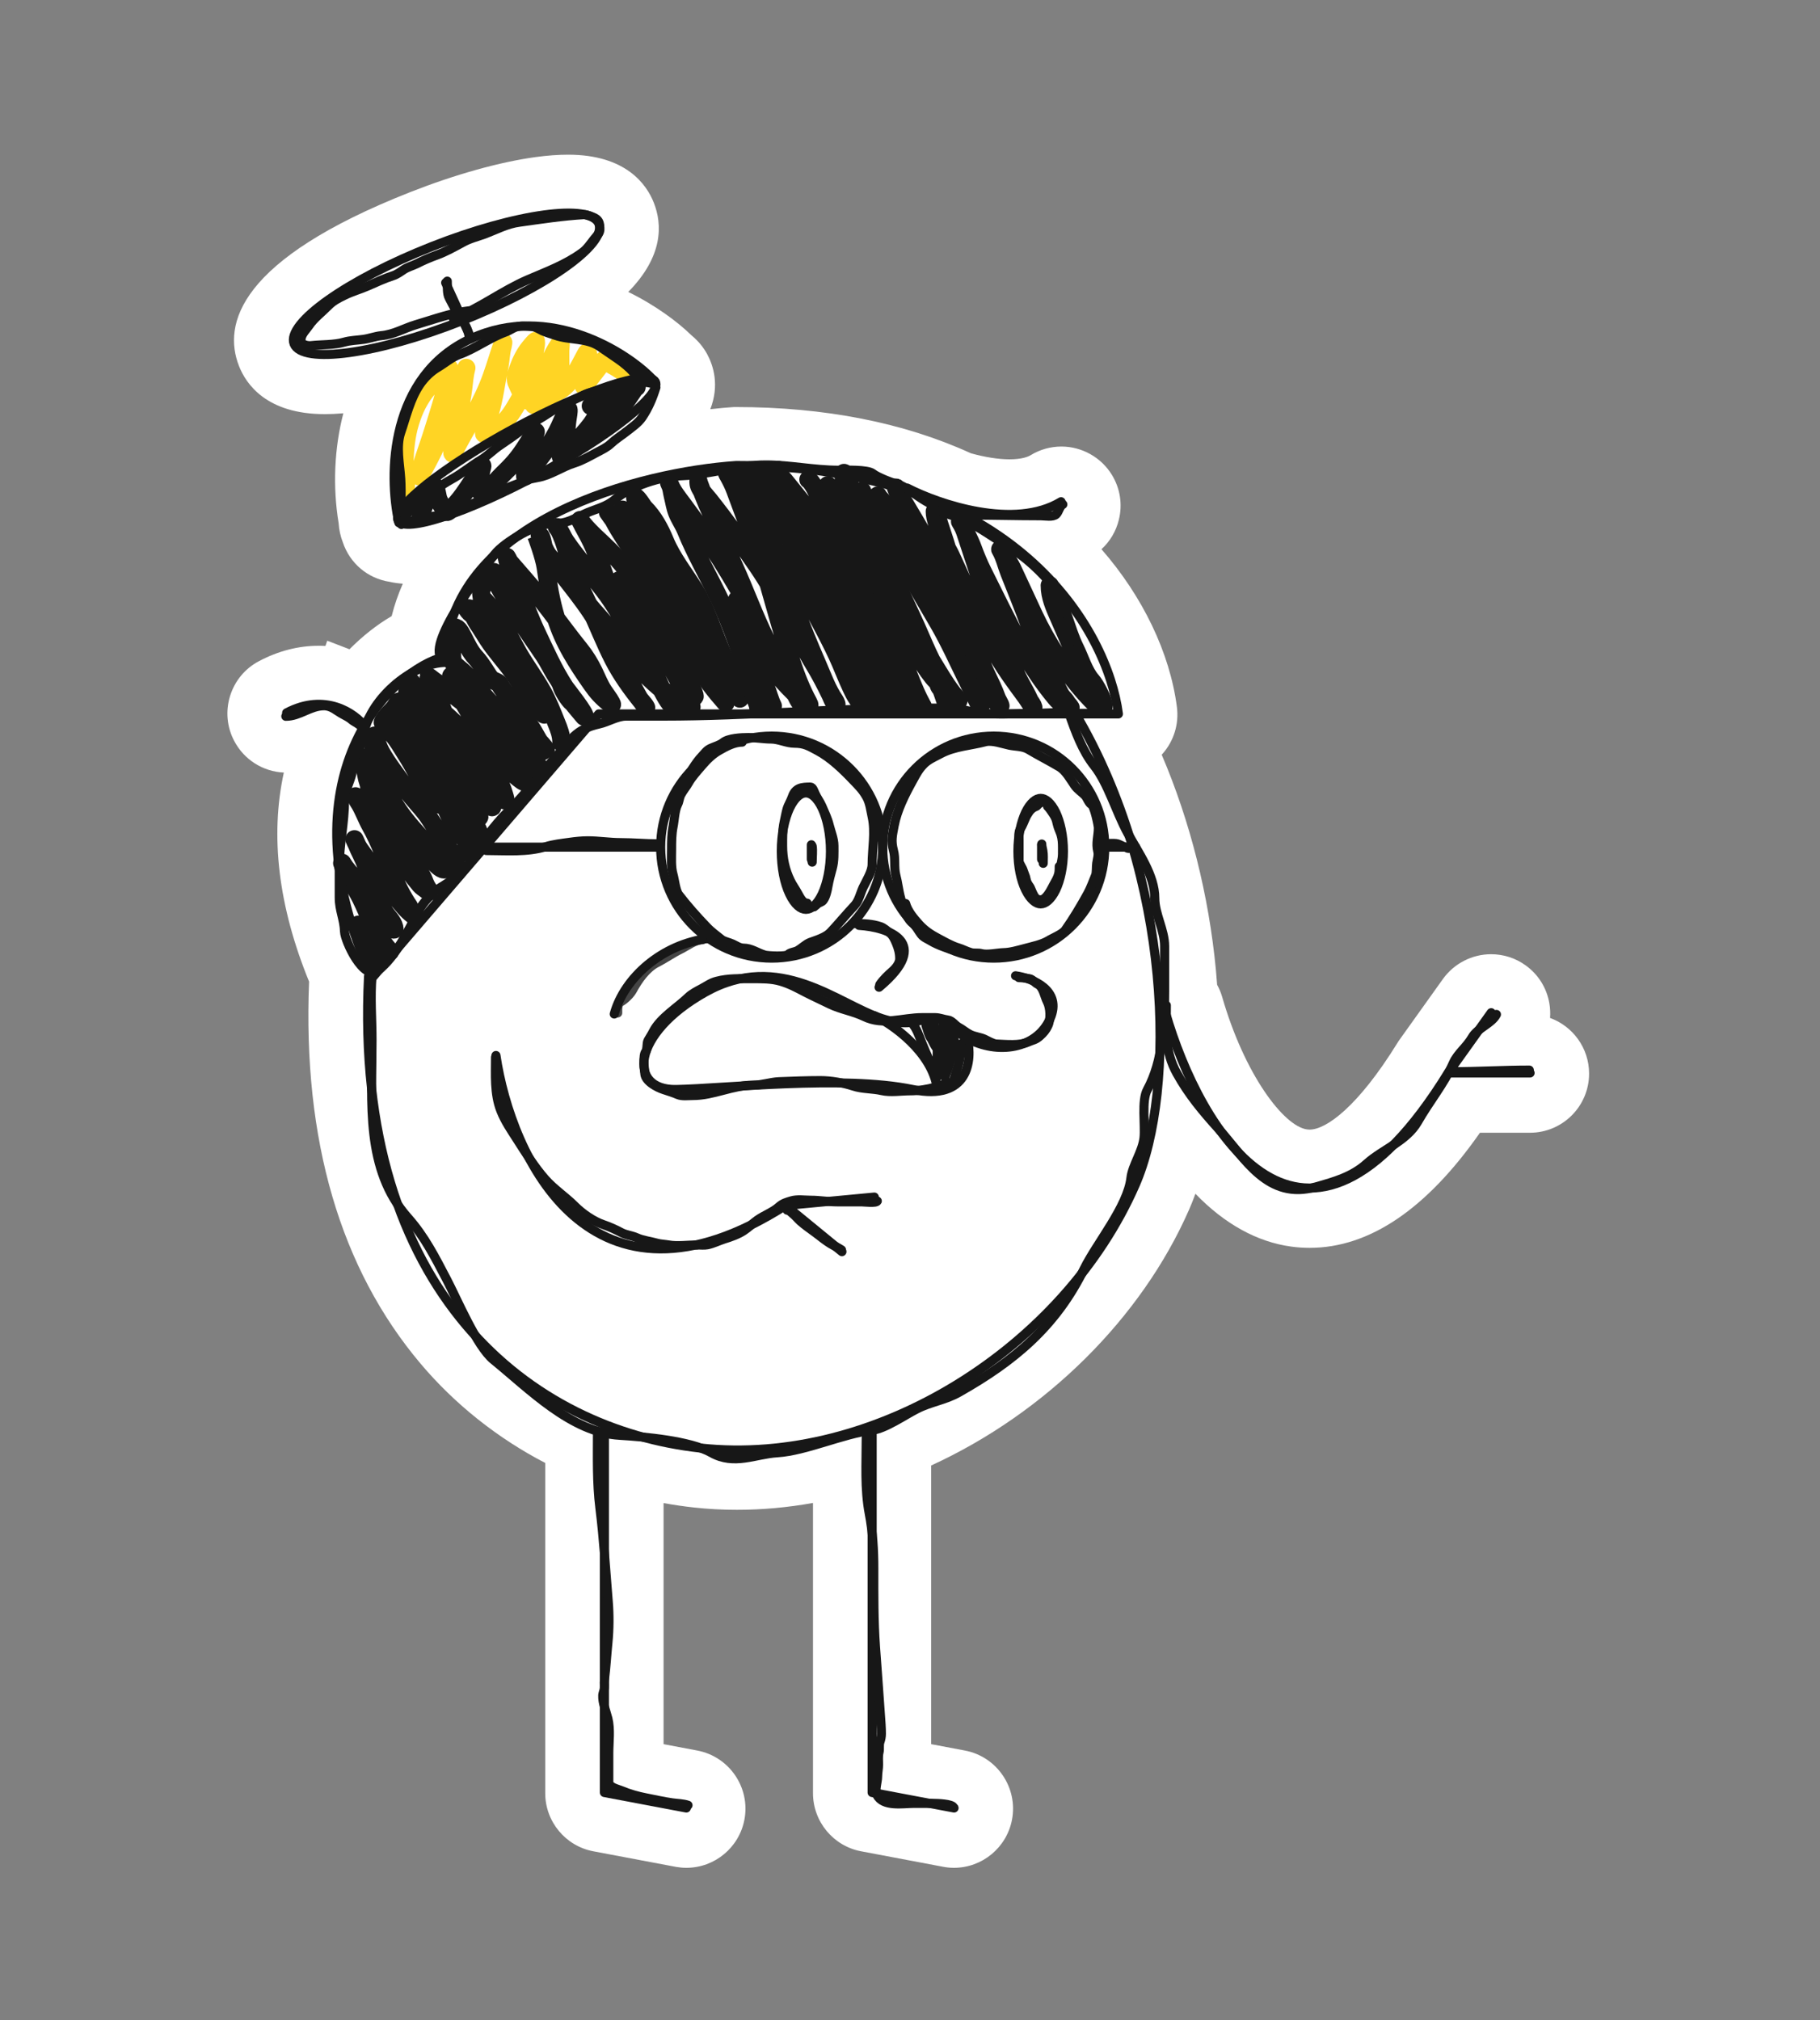 <svg width="400" height="444" viewBox="0 0 400 444" fill="none" xmlns="http://www.w3.org/2000/svg">
<rect x="0" y="0" width="400" height="444" fill="#808080" stroke="none"/>
<path d="M209.69 410.55C208.9 410.55 208.1 410.48 207.32 410.33L189.27 406.92C183.15 405.78 178.68 400.4 178.68 394.15V330.35C173.07 331.36 167.46 331.86 161.96 331.86C158.79 331.86 155.61 331.69 152.51 331.35C150.29 331.11 148.06 330.78 145.84 330.38V383.37L153.25 384.77C160.3 386.11 164.94 392.92 163.61 399.96C162.45 406.09 157.08 410.55 150.84 410.55C150.09 410.55 149.34 410.48 148.59 410.35L130.42 406.92C124.3 405.78 119.83 400.4 119.83 394.15V321.56C109.39 316.15 99.97 308.66 92.48 299.79C74.78 278.85 66.52 250.58 67.93 215.76C61.18 199.23 59.33 183.81 62.38 169.81C57.78 169.6 53.64 166.98 51.48 162.87C49.87 159.83 49.54 156.31 50.56 152.99C51.6 149.65 53.85 146.94 56.92 145.32C61.16 143.08 65.58 141.94 70.04 141.94C70.53 141.94 71.03 141.95 71.52 141.98L71.92 140.83L76.79 142.7H76.82C79.7 139.79 82.85 137.31 86.08 135.42C86.69 132.98 87.51 130.6 88.53 128.3C87.51 128.23 86.53 128.09 85.61 127.88C80.82 127.14 76.9 123.83 75.35 119.21C74.83 117.89 74.52 116.48 74.43 115.02C73.09 106.96 73.48 98.46 75.46 90.84C74.02 90.97 72.66 91.03 71.39 91.03C58.6 91.03 54.09 84.43 52.54 80.49C48.89 71.23 52.46 57.08 90.13 42.24C100.01 38.35 109.83 35.6 117.76 34.52C120.33 34.17 122.71 34 124.85 34C137.64 34 142.15 40.62 143.7 44.57C145.57 49.32 145.82 56.29 138.08 64.17C144.11 67.12 149.02 70.81 152.02 73.75C153.41 74.89 154.57 76.28 155.43 77.86C156.79 80.39 158.15 84.67 156.11 89.94C158.16 89.71 159.79 89.57 160.9 89.5L161.31 89.47H161.72C181.27 89.47 198.65 92.89 213.38 99.63C216.45 100.49 219.45 100.96 221.85 100.96C224.61 100.96 225.96 100.39 226.52 100.05C228.54 98.81 230.88 98.15 233.28 98.15C237.78 98.15 242.04 100.54 244.38 104.39C246.19 107.35 246.74 110.86 245.9 114.25C245.29 116.76 243.96 119 242.08 120.72C251.15 131.1 257.12 143.51 258.66 155.4C259.14 159.13 257.99 162.88 255.5 165.69C255.44 165.76 255.38 165.83 255.32 165.89C261.58 180.54 265.68 196.83 267.23 213.19C267.33 214.26 267.42 215.35 267.5 216.46C267.97 217.31 268.34 218.2 268.61 219.13C273.54 236.22 282.14 247.55 287.27 248.25C287.45 248.27 287.63 248.29 287.82 248.29C291.46 248.29 298.45 243.28 307.13 229.23L307.24 229.05L307.6 228.52L317.13 215.18C319.58 211.77 323.53 209.74 327.71 209.74C330.45 209.74 333.07 210.58 335.29 212.18C338.08 214.17 339.95 217.16 340.53 220.59C340.7 221.65 340.75 222.71 340.67 223.75C345.67 225.56 349.25 230.36 349.25 235.98C349.25 243.15 343.42 248.98 336.25 248.98H325.26C313.53 265.77 300.94 274.28 287.83 274.28C286.48 274.28 285.11 274.19 283.76 274C276.27 272.98 269.1 269 262.73 262.39C262.29 263.59 261.83 264.75 261.35 265.85C250.89 289.72 229.81 310.59 204.65 322.12V383.37L212.06 384.77C219.11 386.1 223.75 392.92 222.42 399.96C221.26 406.09 215.89 410.55 209.65 410.55H209.69Z" fill="white"/>
<path d="M236.36 156.84C257.56 192.72 258.68 239.56 249.48 260.48C233.84 296.16 192.48 322.48 153.92 318.28C117.24 314.28 77.56 284.76 81 214.6" stroke="#171717" stroke-width="2" stroke-linecap="round"/>
<path d="M188.8 203.4C195.2 203.8 205.04 207.08 193.2 217" stroke="#171717" stroke-width="2" stroke-linecap="round" stroke-linejoin="round"/>
<path d="M234.88 156.6C236.36 160.84 237.88 165.04 240.48 168.32C243.52 172.16 245.32 178.52 247.8 183.04C250.16 187.4 253.8 192.36 253.8 197.44C253.8 200.92 255.96 204.44 255.96 207.96C255.96 211.28 255.96 214.6 255.96 217.92C255.96 225.04 255.6 233.2 252.16 239.52C250.84 241.92 251.72 247.28 251.44 250.04C251.12 253.12 248.88 256.12 248.56 258.92C247.84 265.2 241.08 273.2 238.28 278.88C232 291.64 222.84 299.2 210.76 306.04C207.64 307.8 204.56 308.12 201.52 309.68C198.76 311.08 194.52 314.04 191.72 314.36C185.32 315.12 177.12 318.92 170.84 319.32C166 319.6 161.36 322.16 156.36 319.32C151.6 316.64 141.48 315.8 136.2 315.48C125.56 314.88 116.28 305.24 108.44 298.88C104.8 295.92 100.52 285.72 98.2 281.28C95.6 276.32 93.36 271.84 89.64 267.64C80.24 257.04 81.76 242.52 81.76 228.56C81.76 224 81.36 219.2 81.76 214.6" stroke="#171717" stroke-width="2" stroke-linecap="round"/>
<path d="M188 203C189.862 203 191.729 203.074 193.514 203.68C194.272 203.938 194.888 204.536 195.508 205.018C196.234 205.583 196.634 206.477 196.983 207.308C197.467 208.463 197.74 209.469 197.74 210.737C197.74 211.761 196.849 212.837 196.11 213.488C195.129 214.351 194.081 215.349 193.355 216.438" stroke="#171717" stroke-width="2" stroke-linecap="round"/>
<path d="M82.572 211.556C81.848 209.926 81.246 208.208 80.505 206.564C80.017 205.478 77.984 202.594 78.874 203.385C80.37 204.715 81.703 206.202 83.334 207.41C83.691 207.674 86.712 210.193 85.388 208.703C82.482 205.433 81.232 201.26 79.309 197.414C78.103 195.002 76.524 192.975 75.501 190.476C74.851 188.887 75.308 189.911 75.876 190.67C77.808 193.246 80.333 195.335 82.089 198.067C83.332 200.001 84.582 202.563 86.271 204.158C86.642 204.509 86.76 204.252 86.658 203.844C86.296 202.396 85.211 201.558 84.446 200.339C82.619 197.43 81.47 193.754 80.517 190.464C80.008 188.704 79 187.204 78.39 185.496C78.267 185.15 77.762 184.167 77.907 184.505C78.266 185.343 78.594 186.038 79.14 186.802C82.194 191.077 85.425 195.41 88.882 199.36C89.385 199.935 90.075 200.601 90.671 201.064C90.898 201.241 90.021 199.421 89.921 199.275C88.419 197.084 87.324 194.833 86.271 192.398C84.696 188.756 83.44 185.057 81.484 181.58C80.527 179.878 79.907 178.001 78.874 176.359C78.704 176.089 77.724 174.203 78.354 175.464C80.214 179.184 84.182 181.613 86.887 184.674C88.437 186.428 89.706 188.368 91.106 190.234C91.857 191.237 92.746 192.361 93.184 193.546C93.442 194.242 93.766 194.976 94.224 195.565C95.186 196.801 92.691 194.934 92.363 194.537C90.639 192.451 88.853 190.233 87.588 187.829C85.888 184.599 85.21 180.732 84.434 177.205C84.132 175.832 83.635 174.527 83.334 173.156C83.052 171.873 82.817 170.559 82.186 169.397C81.815 168.714 81.741 167.584 81.219 167.003C79.765 165.388 79.827 168.066 80.179 169.034C80.444 169.764 80.524 170.567 80.723 171.318C81.117 172.809 81.781 174.208 82.137 175.706C82.341 176.565 82.551 177.279 82.959 178.051C83.019 178.165 82.292 176.936 82.137 176.637C80.488 173.457 80.968 168.541 81.968 165.166C82.283 164.103 82.355 163.171 82.355 162.072C82.355 161.716 82.299 161.436 82.463 161.963C82.829 163.132 83.105 164.165 83.708 165.263C85.296 168.15 87.404 170.634 89.208 173.373C90.797 175.786 93.02 177.684 94.538 180.13C95.696 181.995 97.057 183.732 98.189 185.617C98.8 186.636 99.135 187.893 99.856 188.82C100.248 189.323 100.115 190.109 100.364 190.67C100.447 190.856 100.493 191.454 100.388 191.636C99.916 192.463 97.379 189.64 97.149 189.364C92.885 184.236 87.695 179.841 85.074 173.591C84.699 172.696 84.35 171.799 83.999 170.895C83.673 170.058 84.152 171.943 84.264 172.177C85.972 175.718 87.792 179.26 89.921 182.571C91.492 185.015 93.434 187.011 95.191 189.255C95.597 189.774 96.797 191.105 97.584 191.105C98.265 191.105 99.87 188.771 100.412 188.288C101.158 187.625 102.258 186.912 103.132 186.427C103.534 186.204 103.693 186.368 103.325 185.859C102.353 184.513 101.036 183.434 100.195 181.991C97.027 176.554 95.492 170.403 93.281 164.562C92.458 162.387 91.419 160.258 90.405 158.156C89.853 157.014 89.321 155.881 88.543 154.88C88.122 154.339 87.623 153.851 87.31 154.554C86.872 155.54 86.257 156.091 85.509 156.838C85.325 157.023 83.94 158.63 84.144 158.857C84.271 158.998 84.633 159.047 84.796 159.123C85.755 159.57 86.36 160.555 86.972 161.371C89.345 164.535 91.697 167.665 93.837 170.992C94.808 172.501 95.934 173.962 96.666 175.609C96.809 175.931 97.632 177.1 96.907 176.939C95.469 176.619 94.365 174.55 93.668 173.434C92.134 170.975 90.881 168.336 89.317 165.904C88.352 164.403 87.418 162.675 86.222 161.347C86.037 161.141 85.982 160.841 86.065 160.549C86.202 160.071 87.492 161.006 87.625 161.081C88.185 161.397 92.145 163.583 92.145 162.906C92.145 161.938 91.49 161.234 91.057 160.416C90.429 159.229 90.021 157.935 89.8 156.609C89.559 155.159 89.534 150.74 89.534 152.209C89.534 153.818 89.805 155.184 89.486 156.778C89.229 158.063 89.589 161.986 89.305 160.706C88.869 158.745 87.893 156.932 87.407 154.989C87.148 153.955 88.252 154.203 88.882 153.853C89.742 153.375 89.847 151.904 90.078 151.073C90.254 150.439 90.174 149.127 90.671 150.469C90.94 151.196 91.488 151.878 92.073 152.378C93.671 153.749 95.437 154.946 97.052 156.307C100.573 159.272 103.873 162.818 106.492 166.617C108.243 169.155 109.987 171.684 110.807 174.691C110.985 175.344 111.477 176.548 110.275 175.513C108.101 173.638 106.316 171.379 104.546 169.131C102.508 166.543 100.148 164.242 98.14 161.637C96.723 159.798 95.513 157.922 93.886 156.294C93.39 155.799 91.986 153.838 92.822 155.569C94.525 159.097 95.772 162.814 97.536 166.302C99.124 169.445 101.144 172.171 102.927 175.174C103.674 176.433 104.18 177.875 105.078 179.03C105.334 179.358 105.588 179.912 104.933 179.525C103.626 178.753 102.683 177.573 101.5 176.649C100.41 175.797 97.556 172.821 98.334 173.965C99.507 175.692 100.996 177.301 102.322 178.921C103.252 180.058 104.326 181.741 104.764 183.164C104.807 183.303 105.392 184.283 105.392 183.877C105.392 182.509 104.273 181.122 103.628 180.009C101.806 176.866 100.994 173.292 99.24 170.134C98.579 168.943 101.385 171.813 102.479 172.624C103.964 173.724 105.414 174.785 106.722 176.093C106.91 176.281 108.434 177.889 108.148 177.301C107.133 175.215 105.688 173.247 104.498 171.258C102.483 167.89 100.689 164.502 99.131 160.9C97.953 158.176 97.174 155.322 95.952 152.608C95.522 151.652 95.082 150.694 94.707 149.719C94.613 149.472 94.165 149.007 94.2 148.728C94.205 148.687 95.268 149.525 95.336 149.574C100.896 153.577 106.371 157.508 110.203 163.256C111.897 165.798 113.264 168.548 114.989 171.04C115.983 172.475 114.882 171.794 113.986 171.065C111.495 169.035 108.669 166.44 106.951 163.692C105.407 161.22 104.247 158.551 102.806 156.029C102.012 154.639 100.953 153.091 100.412 151.605C100.12 150.799 99.683 150.059 99.373 149.284C98.767 147.768 99.575 148.846 100.509 149.55C104.713 152.717 109.3 155.419 113.66 158.361C115.573 159.653 116.931 161.477 118.579 163.039C118.897 163.34 120.75 165.607 119.558 164.344C118.248 162.957 117.586 161.08 116.464 159.558C114.896 157.43 113.463 155.029 111.726 153.043C111.052 152.273 110.293 151.322 109.816 150.42C109.544 149.907 108.377 149.682 107.918 149.224C107.19 148.496 106.027 146.126 104.5 144.5C102.153 142 101.249 137.296 99.663 138C99.268 138.176 99.072 144.983 99.663 145.743C100.319 146.586 101.395 147.258 102.153 148.027C103.629 149.523 104.856 151.251 106.263 152.813C109.694 156.626 112.645 160.821 114.663 165.529C115.422 167.299 116.035 169.02 118.035 169.131C118.482 169.156 118.616 169.275 118.374 168.599C117.908 167.299 116.788 165.993 115.968 164.888C115.228 163.89 114.744 162.732 114.216 161.613C113.816 160.767 114.672 161.611 114.868 161.842C115.705 162.831 116.435 163.51 117.6 164.127C118.126 164.405 119.833 165.982 119.123 164.562" stroke="#171717" stroke-width="4" stroke-linecap="round"/>
<path d="M123.384 163.201C123.384 161.592 122.857 160.292 122.259 158.809C121.331 156.51 120.451 154.242 119.242 152.068C117.394 148.741 114.995 145.677 113.252 142.324C111.538 139.028 109.603 135.696 107.248 132.817C102.857 127.451 113.409 145.245 116.755 151.317C117.672 152.982 118.698 154.67 119.479 156.404C120.027 157.623 119.32 156.915 118.728 156.279C116.41 153.789 114.806 150.719 112.863 147.953C111.085 145.424 108.941 143.131 107.248 140.559C106.459 139.362 105.747 138.099 104.926 136.931C104.526 136.362 104.224 135.377 103.62 134.986C103.34 134.805 102.352 133.679 102.619 133.679C103.759 133.679 104.629 134.503 105.872 134.43C106.453 134.395 105.872 131.918 105.872 131.427C105.872 130.992 105.463 128.977 105.872 128.925C106.422 128.857 107.422 127.159 107.678 126.674C108.903 124.361 108.671 126.793 109.18 127.98C110.385 130.793 112.557 133.257 114.128 135.875C115.834 138.718 117.803 141.372 119.632 144.131C120.55 145.517 121.241 147.038 122.133 148.44C122.553 149.099 123.168 149.935 123.384 150.691C123.673 151.7 124.94 153.787 125.761 154.444C125.991 154.628 128.454 157.701 128.499 157.641C128.939 157.055 124.522 151.62 124.135 151.025C121.68 147.252 119.814 143.026 117.894 138.961C116.208 135.39 114.938 131.542 113.127 128.05C112.269 126.396 111.79 124.348 111.389 122.546C111.264 121.981 111.813 123.32 112.029 123.574C114.274 126.21 116.633 128.788 118.784 131.497C121.709 135.18 124.43 139.031 127.387 142.686C128.65 144.246 129.654 145.892 130.529 147.689C131.225 149.121 131.754 150.53 132.641 151.887C133.209 152.756 133.861 153.546 134.337 154.444C134.611 154.962 134.581 155.051 133.976 154.583C132.345 153.323 131.272 152.138 130.084 150.441C126.815 145.772 123.794 141.128 122.133 135.625C121.077 132.123 120.454 128.347 119.937 124.728C119.596 122.336 117.88 117.778 117.88 117.778C117.88 117.778 118.314 119.012 118.645 119.571C120.036 121.918 121.866 123.927 123.537 126.076C125.714 128.875 127.904 131.585 129.875 134.541C131.204 136.533 132.231 138.671 133.517 140.684C136.08 144.695 138.047 149.219 140.397 153.332C140.812 154.058 141.508 154.624 141.898 155.306C142.4 156.184 141.154 154.347 141.008 154.166C138.726 151.333 136.45 148.159 134.796 144.923C132.945 141.304 131.449 137.495 129.75 133.804C128.558 131.215 127.229 128.691 126.15 126.048C124.876 122.927 124.396 119.238 122.759 116.291C122.523 115.866 122.199 115.677 122.634 116.166C123.302 116.918 123.681 118.054 124.246 118.89C126.841 122.73 130.035 126.177 132.836 129.871C134.924 132.625 136.625 135.61 138.395 138.571C140.543 142.164 142.87 145.817 144.594 149.635C145.225 151.032 146.173 153.24 147.207 154.389C147.391 154.593 147.847 155.278 147.652 155.084C146.547 153.978 145.658 151.852 144.789 150.525C140.707 144.287 137.336 137.544 134.448 130.677C132.835 126.842 131.749 122.777 129.945 119.029C129.203 117.488 128.338 116.038 127.582 114.526C127.235 113.831 128.041 115.041 128.166 115.193C129.862 117.266 131.999 119.026 133.892 120.92C138.907 125.934 142.533 131.7 145.776 137.946C147.582 141.424 148.926 145.113 150.529 148.676C151.116 149.981 152.334 151.433 152.642 152.818C152.821 153.624 152.263 152.826 151.905 152.429C150.262 150.603 148.896 148.292 147.402 146.327C144.081 141.96 141.063 137.499 138.646 132.553C137.976 131.183 137.267 129.768 136.519 128.439C136.24 127.942 135.685 126.962 136.408 128.092C140.102 133.864 143.765 139.641 147.013 145.688C148.394 148.26 149.881 150.82 151.155 153.444C151.54 154.237 152.815 156.517 151.155 154.945C149.488 153.365 146.973 152.822 145.206 151.331C141.138 147.899 137.799 144.104 134.893 139.683C133.137 137.013 130.884 134.936 128.944 132.428C127.527 130.597 126.14 128.74 124.635 126.98C123.352 125.478 122.134 123.929 120.827 122.476C120.239 121.823 119.97 121.25 119.576 120.419C119.278 119.789 119.154 117.929 118.631 117.667" stroke="#171717" stroke-width="4" stroke-linecap="round"/>
<path d="M162.608 153.555C161.239 149.876 159.803 146.228 158.299 142.603C156.552 138.393 155.073 133.57 152.656 129.676C150.481 126.172 147.732 122.738 146.151 118.918C145.066 116.296 143.671 113.687 141.648 111.663C141.34 111.356 140.103 109.272 139.702 109.272C139.156 109.272 140.996 112.852 141.05 112.956C143.422 117.524 145.253 122.361 147.207 127.119C150.264 134.56 153.891 141.693 157.354 148.941C158.014 150.322 158.787 151.937 159.161 153.43C159.464 154.645 159.913 154.962 158.605 153.472C150.436 144.166 146.444 132.172 139.646 121.976C137.97 119.462 136.314 117.108 134.893 114.415C134.488 113.647 132.726 111.397 134.198 113.414C136.493 116.56 138.787 119.729 141.022 122.921C143.121 125.92 144.877 129.16 147.096 132.067C148.202 133.516 145.949 130.313 145.762 130.01C144.245 127.552 142.883 125.003 141.592 122.421C140.421 120.079 139.325 117.589 138.59 115.11C138.452 114.645 137.322 111.869 136.7 112.024C136.455 112.086 139.683 117.04 139.813 117.209C142.841 121.14 145.838 125.078 148.903 128.981C150.754 131.339 152.343 133.901 154.157 136.292C155.104 137.541 155.956 138.779 156.659 140.184" stroke="#171717" stroke-width="4" stroke-linecap="round"/>
<path d="M230.713 128.675C230.713 131.2 231.722 133.396 232.715 135.68C234.017 138.676 235.321 141.652 236.662 144.631C238.083 147.789 239.391 150.899 241.096 153.93C241.399 154.469 241.665 155.02 241.972 155.556C242.694 156.821 239.693 153.72 238.719 152.637C234.176 147.583 230.119 141.345 227.225 135.194C225.617 131.778 224.073 128.347 222.457 124.936C221.789 123.525 219.175 119.622 219.955 120.975C220.782 122.409 221.208 124.298 221.818 125.84C223.344 129.699 224.912 133.546 226.335 137.445C228.194 142.54 230.448 147.496 232.909 152.331C233.503 153.498 233.828 153.389 234.5 154.5C234.718 154.861 235.595 155.69 235.195 155.556C233.681 155.052 232.926 154.488 231.964 153.332C229 149.768 226.447 145.874 224.222 141.81C221.332 136.528 218.701 131.059 216.008 125.673C215.123 123.903 214.382 122.08 213.701 120.224C213.126 118.661 212.177 117.094 211.699 115.54C211.594 115.197 210.728 114.239 211.088 114.804C211.577 115.573 211.913 116.291 212.2 117.167C213.934 122.465 215.676 127.767 217.467 133.053C219.083 137.82 221.224 142.399 222.902 147.133C223.744 149.509 225.197 151.54 226.21 153.819C226.405 154.258 226.759 154.615 226.961 155.069C227.652 156.625 225.816 153.627 225.557 153.276C222.924 149.708 220.333 146.185 218.204 142.282C215.726 137.738 213.87 132.821 211.699 128.119C210.795 126.159 209.891 124.193 209.003 122.226C208.325 120.726 207.345 119.406 206.849 117.806C206.381 116.3 205.445 114.002 205.445 112.413C205.445 112.224 205.818 113.158 205.889 113.414C206.222 114.611 206.607 115.788 207.001 116.972C208.916 122.716 210.382 128.563 212.214 134.332C213.649 138.855 214.725 143.887 216.759 148.189C217.569 149.904 218.442 151.657 219.08 153.443C219.234 153.876 220.342 155.659 219.677 155.042C217.908 153.398 216.498 151.2 215.216 149.176C212.404 144.736 210.071 140 207.752 135.291C204.896 129.491 202.53 123.209 200.191 117.194C199.193 114.629 198.462 112.066 197.745 109.411C197.554 108.707 197.289 108.073 196.994 107.409C196.627 106.584 197.367 107.837 197.439 108.16C197.655 109.131 198.456 110.08 198.954 110.926C200.381 113.351 201.86 115.741 203.193 118.223C204.69 121.01 206.043 123.842 207.446 126.674C208.634 129.071 210.029 131.479 210.824 134.04C211.198 135.246 211.701 136.427 211.949 137.668C212.007 137.954 212.2 139.104 212.2 138.933" stroke="#171717" stroke-width="4" stroke-linecap="round"/>
<path d="M215.452 155.445C215.415 155.115 215.191 154.808 215.049 154.514C214.226 152.805 213.381 151.104 212.547 149.399C210.501 145.215 208.587 140.963 206.251 136.932C203.147 131.576 200.016 126.225 196.813 120.934C194.454 117.036 191.771 113.172 189.933 109.036C189.838 108.823 189.331 107.529 189.488 107.966C190.302 110.227 192.721 112.059 194.172 113.901C196.011 116.234 197.764 118.612 199.44 121.059C199.714 121.458 201.089 123.4 200.441 121.865C200.078 121.005 199.507 120.379 198.954 119.641C198.088 118.486 197.528 117.053 196.827 115.791C195.956 114.223 195.446 112.498 194.562 110.926C194.135 110.167 193.303 109.646 192.935 108.911" stroke="#171717" stroke-width="4" stroke-linecap="round"/>
<path d="M181.927 106.659C182.06 108.118 182.851 109.483 183.484 110.773C184.566 112.98 185.6 115.209 186.681 117.417C188.006 120.124 189.23 122.993 190.378 125.784C192.909 131.939 194.977 138.276 197.925 144.27C199.621 147.717 200.694 151.447 202.567 154.819C203.315 156.165 201.951 153.783 201.789 153.513C197.738 146.76 195.435 139.048 192.491 131.788C190.604 127.137 187.796 121.732 187.681 116.583C187.666 115.88 188.19 117.363 188.237 117.472C188.928 119.05 189.819 120.524 190.739 121.976C195.79 129.942 200.245 138.262 204.458 146.688C204.98 147.733 205.64 148.705 206.056 149.802C206.168 150.097 206.378 151.178 206.793 151.261C207.755 151.454 205.667 149.652 205.055 148.884C203.668 147.142 202.418 145.203 201.317 143.269C200.124 141.176 199.125 138.993 198.217 136.764C198.145 136.588 197.444 134.963 197.592 135.11C198.164 135.682 198.548 136.506 198.954 137.195C199.786 138.611 200.859 139.854 201.886 141.129C205.046 145.048 207.1 149.951 210.448 153.693C210.545 153.801 210.872 154.293 210.587 153.888C209.872 152.872 208.943 152.017 208.197 151.025C204.739 146.427 202.856 140.852 200.427 135.708C197.816 130.18 195.36 124.578 193.06 118.918C192.306 117.061 191.06 115.368 190.183 113.553C189.448 112.029 188.568 110.575 187.737 109.105C187.579 108.826 185.727 103.721 185.485 103.962C185.019 104.429 186.069 107.191 186.18 107.715C186.949 111.33 187.193 114.665 188.571 118.181C192.009 126.955 198.214 134.224 202.679 142.449C204.87 146.486 206.93 151.013 208.197 155.445" stroke="#171717" stroke-width="4" stroke-linecap="round"/>
<path d="M199.19 155.195C198.969 152.539 197.02 149.817 195.563 147.69C192.904 143.81 190.799 139.444 188.432 135.375C184.561 128.718 180.49 122.21 176.813 115.444C175.316 112.689 174.196 109.737 172.796 106.937C172.321 105.988 171.735 105.102 171.364 104.102C171.259 103.818 170.919 103.007 170.919 103.31C170.919 104.174 171.992 105.108 172.476 105.714C175.831 109.918 179.435 114.128 182.442 118.585C186.324 124.339 189.623 130.527 193.13 136.515C194.073 138.124 195.132 139.66 196.077 141.268C196.861 142.603 196.194 141.508 195.66 140.907C191.689 136.439 189.644 130.91 187.084 125.604C184.551 120.352 181.205 114.916 179.926 109.161C179.738 108.315 178.394 105.769 177.674 105.409" stroke="#171717" stroke-width="4" stroke-linecap="round"/>
<path d="M166.654 155.533C166.605 155.014 166.398 154.541 166.22 154.054C165.555 152.234 164.946 150.397 164.356 148.551C163.595 146.167 162.947 143.716 162.078 141.371C160.751 137.79 159.381 134.211 157.699 130.779C155.377 126.043 152.749 121.459 150.756 116.568C150.202 115.208 149.352 114.038 148.813 112.662C148.358 111.499 148.184 110.221 147.876 109.023C147.675 108.238 147.607 107.154 147.216 106.449C147.038 106.13 147.01 106.015 147.206 106.479C147.849 108.002 149.062 109.525 150.046 110.838C155.978 118.748 161.337 127.278 165.954 136.026C167.957 139.821 169.863 143.641 171.802 147.466C172.714 149.266 173.997 150.908 174.889 152.693C174.966 152.846 175.718 154.533 175.954 154.439C176.029 154.409 173.695 150.859 173.577 150.661C171.686 147.498 170.071 144.099 168.429 140.799C165.781 135.479 163.796 129.875 161.328 124.477C159.989 121.547 159.082 118.476 157.64 115.591C156.083 112.477 154.764 109.424 153.606 106.183C153.494 105.868 153.501 105.522 153.518 106.084C153.558 107.488 155.097 108.93 155.904 109.95C159.651 114.686 163.151 119.549 166.555 124.536C168.775 127.789 170.735 131.255 172.69 134.675C174.864 138.481 176.767 142.483 179.041 146.223C180.327 148.338 181.469 150.552 182.542 152.782C182.825 153.37 183.065 154.167 183.518 154.646C184.159 155.322 183.673 154.28 183.479 153.995C181.797 151.528 180.797 148.677 179.613 145.957C177.837 141.88 176.153 137.783 174.642 133.6C172.477 127.604 170.592 121.51 167.995 115.69C167.269 114.063 166.39 112.508 165.766 110.838C165.293 109.57 164.883 108.193 164.307 106.972C163.995 106.311 163.452 105.398 163.291 104.674C163.168 104.119 163.199 104.52 163.36 104.842C164.059 106.239 164.991 107.456 165.954 108.678C169.662 113.384 173.391 118.249 176.24 123.54C179.078 128.811 181.868 134.039 184.228 139.547C185.666 142.901 187.212 146.235 188.844 149.498C189.36 150.53 189.843 151.59 190.432 152.584C190.546 152.777 191.09 153.609 190.974 153.541C190.112 153.034 189.581 151.669 189.081 150.878C187.466 148.325 185.741 145.846 184.14 143.284C182.974 141.419 181.748 139.561 180.816 137.564C179.715 135.205 178.916 132.722 177.798 130.365C176.819 128.299 175.738 126.233 174.652 124.221C174.238 123.454 173.915 122.665 173.538 121.883C173.431 121.661 173.222 120.966 173.222 121.213C173.222 123.709 174.518 125.658 175.619 127.86C178.326 133.275 181.463 138.549 184.011 144.034C185.091 146.357 185.975 148.777 187.069 151.085C187.414 151.814 188.651 154.646 189.732 154.646C190.124 154.646 190.681 154.311 191.063 154.212C191.866 154.003 192.775 154.113 193.597 154.113C194.193 154.113 194.747 154.084 195.314 154.291C195.597 154.394 196.057 154.641 195.669 154.182C193.527 151.651 192.232 148.34 190.757 145.415C188.781 141.493 186.107 137.987 184.14 134.053C182.624 131.022 181.387 127.87 179.593 124.98C177.66 121.866 176.31 118.428 174.287 115.374C172.187 112.205 170.762 108.724 168.607 105.611C167.231 103.623 164.679 104.632 162.571 104.398C161.83 104.315 160.83 104.23 160.125 104.013C159.611 103.855 159.775 104.023 159.997 104.418C160.631 105.544 161.151 106.566 161.605 107.8C163.238 112.245 164.903 116.661 166.565 121.094C168.466 126.164 169.744 131.358 171.269 136.539C173.052 142.592 174.643 148.832 177.66 154.389C178.41 155.77 177.167 154.862 176.556 154.251C173.555 151.25 170.444 148.547 168.686 144.606C167.036 140.909 165.127 137.264 163.143 133.738C162.801 133.13 162.307 132.501 162.048 131.854C161.888 131.453 162.325 132.674 162.482 133.077C163.719 136.238 164.878 139.49 165.845 142.742C166.646 145.431 167.207 148.267 168.252 150.878C168.834 152.333 169.163 153.806 169.849 155.178" stroke="#171717" stroke-width="4" stroke-linecap="round"/>
<path d="M245.8 156.92H131.6L81.8 214.92C61.4 170.52 86.2 147.04 97.8 144.32C99.56 114.08 141.2 103.72 161.8 102.32C223.4 102.32 243.44 138.72 245.8 156.92Z" stroke="#171717" stroke-width="2" stroke-linejoin="round"/>
<path d="M98.04 145.6C90.44 145.6 80.72 154.16 79.84 162.04C79.56 164.4 77.48 166.08 77.48 168.8C77.48 171.12 75.72 173.48 75.72 175.84C75.72 180.92 74.56 185.6 74.56 190.52C74.56 192.76 74.56 195 74.56 197.28C74.56 200.12 75.64 202 75.72 204.76C75.8 206.92 79.96 215.76 83.04 213.36C87.04 210.24 89.72 204.52 92 200.2C92.96 198.4 95.08 196.08 96.84 195.04C98.64 194 102.08 191.48 103.16 189.64C105.52 185.64 108.4 181.6 111.8 178.2C115.56 174.44 118.48 170.48 121.92 166.64C125.48 162.68 126.32 160.32 131.72 159.12C133.68 158.68 135.64 157.4 137.6 157.4C140.32 157.4 143.08 157.4 145.8 157.4C164.52 157.4 183.32 155.64 202.12 155.64C204.36 155.64 206.6 155.64 208.88 155.64C211.32 155.64 213.56 156.68 215.92 156.8C221.64 157.12 221.74 156.8 227.5 156.8C229.18 156.8 234.46 156.44 235.5 156.8C237.32 156.8 239.2 156.8 240.72 156.8C242.64 156.8 243.52 157.2 243.52 155.04C243.52 153.56 241.64 150.08 240.72 149.04C239.16 147.32 238.24 144.2 237.2 142.12C235.12 137.96 234.36 132.64 231.48 128.92C229.08 125.84 225.24 122.28 221.84 120.28C217.8 117.88 213.8 114.64 209.28 113.32C207.4 112.8 205.2 111.12 203.4 110.12C201.56 109.08 198.92 106.8 196.96 106.32C195.88 106.08 192.76 104.84 191.84 104.08C190.68 103.16 185.8 103.36 184.36 103.36C178.8 103.36 173.72 102.2 168.28 102.2C161.88 102.2 156.12 104.32 149.88 104.56C145.2 104.72 138.68 106.8 135.08 109.84C133.24 111.4 131.04 111.84 128.92 112.76C125.92 114.08 124.8 115.12 121.28 115.12C117.8 115.12 110.88 119.08 108.68 121.88C106.56 124.52 92.72 142.64 97.52 145.04" stroke="#171717" stroke-width="2" stroke-linecap="round"/>
<path d="M80.2 159.68C78 156.8 71.48 152.2 63 156.68M199.4 107.28C206.4 110.88 222.96 116.52 233.2 110.28" stroke="#171717" stroke-width="2" stroke-linecap="round" stroke-linejoin="round"/>
<path d="M79.604 160.142C79.52 159.382 77.834 158.701 77.289 158.213C76.763 157.742 75.983 157.34 75.36 157.012C73.945 156.267 72.903 155.126 71.212 155.126C68.165 155.126 65.871 157.441 62.819 157.441" stroke="#171717" stroke-width="2" stroke-linecap="round"/>
<path d="M212.832 113.213C218.147 113.213 223.445 113.369 228.753 113.369C229.671 113.369 231.437 113.738 232.153 113.022C232.702 112.473 232.895 111.22 233.592 110.872" stroke="#171717" stroke-width="2" stroke-linecap="round"/>
<path d="M169.6 210.6C183.076 210.6 194 199.676 194 186.2C194 172.724 183.076 161.8 169.6 161.8C156.124 161.8 145.2 172.724 145.2 186.2C145.2 199.676 156.124 210.6 169.6 210.6Z" stroke="#171717" stroke-width="2" stroke-linecap="round" stroke-linejoin="round"/>
<path d="M218.4 210.6C231.876 210.6 242.8 199.676 242.8 186.2C242.8 172.724 231.876 161.8 218.4 161.8C204.924 161.8 194 172.724 194 186.2C194 199.676 204.924 210.6 218.4 210.6Z" stroke="#171717" stroke-width="2" stroke-linecap="round" stroke-linejoin="round"/>
<path d="M145 186.2H108" stroke="#171717" stroke-width="2" stroke-linecap="round" stroke-linejoin="round"/>
<path d="M249.6 186.2H242.8" stroke="#171717" stroke-width="2" stroke-linecap="round" stroke-linejoin="round"/>
<path d="M106.881 186.949C111.192 186.949 115.845 187.377 120.023 186.081C121.639 185.579 123.494 185.379 125.17 185.146C126.506 184.961 127.828 184.812 129.175 184.812C131.591 184.812 133.969 185.213 136.399 185.213C139.157 185.213 141.906 185.48 144.661 185.48" stroke="#171717" stroke-width="2" stroke-linecap="round"/>
<path d="M243.347 185.405C243.987 185.405 244.658 185.344 245.293 185.416C245.779 185.472 246.19 185.717 246.625 185.917C246.872 186.03 247.131 186.163 247.394 186.236C247.594 186.292 247.798 186.481 248.009 186.481" stroke="#171717" stroke-width="2" stroke-linecap="round"/>
<path d="M163.12 163.12C161.4 163.12 159.64 164.04 158.12 164.92C156.56 165.8 155.4 166.96 154.24 168.32C153.28 169.44 152 170.84 151.32 172.08C150.8 173 150.12 173.76 149.64 174.68C149.28 175.36 149.28 176.16 148.92 176.84C148.28 178.08 148.2 180.4 147.92 181.76C147.6 183.36 147.6 185.04 147.6 186.68C147.6 188.44 147.44 190.56 147.92 192.2C148.24 193.32 148.48 195.72 149.16 196.64C151 199.04 153.2 201.52 155.32 203.72C156.28 204.76 157.48 205.6 158.56 206.48C159.08 206.92 160.32 207.16 161 207.48C161.72 207.8 162.56 208.4 163.36 208.4C165.16 208.4 166.44 209.44 168.08 209.92C168.72 210.12 172.8 210.32 173.2 209.8C173.56 209.36 174.76 209.24 175.24 208.96C176.2 208.44 176.96 207.6 178 207.16C179.4 206.64 181.4 206.08 182.52 204.92C184.32 203 185.96 201 187.8 199.04C188.76 198 189.08 196.4 189.68 195.08C190.36 193.64 191.68 191.6 191.68 190C191.68 186.6 192.44 182.92 191.68 179.52C191.36 178.08 191.2 176.48 190.48 175.2C189.64 173.68 188.8 172.84 187.6 171.6C185.28 169.16 182.56 166.52 179.6 164.96C177.72 163.96 176.76 163.36 174.6 163.36C172.88 163.36 171.16 162.44 169.48 162.44C167.84 162.44 166.2 162.12 164.48 162.12C162.96 162.12 160.12 162.24 158.92 163.2C158.12 163.84 157.04 164.08 156.12 164.52C155.28 164.92 154.88 165.56 154.2 166.28C153.04 167.48 151.36 170.08 150.32 172.48" stroke="#171717" stroke-width="2" stroke-linecap="round"/>
<path d="M199.04 198.599C199.52 200.319 200.84 201.879 202.04 203.199C203.28 204.559 204.64 205.439 206.24 206.279C207.52 206.959 209.2 207.919 210.56 208.319C211.52 208.599 212.44 209.119 213.44 209.399C214.2 209.599 214.92 209.399 215.68 209.599C217 209.959 219.16 209.439 220.56 209.399C222.12 209.359 223.68 208.879 225.24 208.479C226.84 208.039 228.88 207.639 230.32 206.799C231.28 206.199 233.44 205.359 234.12 204.439C235.88 201.959 237.56 199.119 239.04 196.439C239.72 195.199 240.2 193.799 240.76 192.479C241.04 191.839 240.92 190.519 241.04 189.759C241.16 188.919 241.48 187.959 241.28 187.159C240.8 185.319 241.4 183.759 241.4 181.999C241.4 181.319 240.48 177.119 239.88 176.839C239.36 176.599 238.92 175.399 238.56 174.959C237.8 174.119 236.8 173.559 236.16 172.599C235.28 171.319 234.24 169.439 232.88 168.599C230.6 167.239 228.28 166.079 226 164.719C224.8 163.999 223.2 164.079 221.84 163.799C220.32 163.479 218.04 162.639 216.56 163.039C213.4 163.879 209.8 164.039 206.8 165.639C205.52 166.319 204.08 166.919 203.08 167.919C201.88 169.119 201.36 170.199 200.52 171.719C198.88 174.679 197.16 178.079 196.52 181.479C196.12 183.639 195.8 184.759 196.36 186.919C196.84 188.639 196.44 190.639 196.88 192.359C197.32 193.999 197.48 195.759 197.96 197.479C198.36 199.039 199.24 201.879 200.48 202.839C201.32 203.479 201.8 204.519 202.44 205.359C203.04 206.119 203.76 206.319 204.6 206.839C206.04 207.719 208.92 208.799 211.4 209.239" stroke="#171717" stroke-width="2" stroke-linecap="round"/>
<path d="M182.52 187.08C182.52 190.8 181.8 194.12 180.72 196.48C179.56 198.92 178.24 199.88 177.12 199.88C176 199.88 174.68 198.92 173.52 196.48C172.4 194.12 171.72 190.84 171.72 187.08C171.72 183.32 172.44 180.04 173.52 177.68C174.68 175.24 176 174.28 177.12 174.28C178.24 174.28 179.56 175.24 180.72 177.68C181.8 180.04 182.52 183.36 182.52 187.08Z" stroke="#171717" stroke-width="2"/>
<path d="M233.72 187.08C233.72 190.48 233.04 193.48 232.04 195.6C230.96 197.8 229.72 198.68 228.72 198.68C227.72 198.68 226.48 197.8 225.4 195.6C224.36 193.48 223.72 190.48 223.72 187.08C223.72 183.68 224.4 180.68 225.4 178.56C226.48 176.36 227.72 175.48 228.72 175.48C229.72 175.48 230.96 176.36 232.04 178.56C233.04 180.68 233.72 183.72 233.72 187.08Z" stroke="#171717" stroke-width="2"/>
<path d="M178.32 185.68V188.88" stroke="#171717" stroke-width="2" stroke-linecap="round" stroke-linejoin="round"/>
<path d="M178.5 189.5C178.5 188.5 178.66 186.88 178.5 186" stroke="#171717" stroke-width="2" stroke-linecap="round"/>
<path d="M228.92 185.68V188.88" stroke="#171717" stroke-width="2" stroke-linecap="round" stroke-linejoin="round"/>
<path d="M177.401 198.52C176.321 198.52 175.721 197 175.241 196.2C174.761 195.32 174.161 194.52 173.721 193.6C172.521 191.16 172.001 188.64 172.001 185.92C172.001 184.12 171.961 182.36 172.361 180.6C172.561 179.68 172.721 178.76 172.961 177.88C173.241 176.92 173.801 176.08 174.121 175.16C174.801 173.12 176.241 173 178.121 173C178.641 173 178.921 174 179.121 174.4C179.521 175.32 180.201 176.2 180.601 177.12C181.201 178.52 181.881 179.88 182.241 181.36C182.601 182.8 183.281 184.4 183.281 185.88C183.281 187.56 183.361 189.2 182.921 190.84C182.561 192.16 182.201 193.48 181.961 194.84C181.801 195.76 181.521 197.08 180.961 197.84C180.641 198.32 180.121 198.32 179.721 198.64C179.481 198.84 179.161 199.16 178.921 199.32" stroke="#171717" stroke-width="2" stroke-linecap="round"/>
<path d="M230.24 177.2C230.16 177.2 230.32 177.36 230.36 177.36C230.6 177.64 230.8 177.92 231 178.2C231.32 178.68 231.68 179.16 231.92 179.68C232.16 180.16 232.28 180.72 232.4 181.24C232.56 181.96 232.92 182.64 233.16 183.36C233.48 184.36 233.52 185.36 233.52 186.4C233.52 187.32 233.56 188.2 233.36 189.12C233.28 189.52 233.2 190.04 233.04 190.4C232.96 190.56 233 190.76 232.88 190.56" stroke="#171717" stroke-width="2" stroke-linecap="round"/>
<path d="M232.8 190.44C232.8 190.8 232.8 191.2 232.76 191.56C232.68 192.4 232.32 193.12 231.92 193.84C231.4 194.72 231 195.68 230.4 196.52C230.08 196.96 229.52 197.68 228.92 197.76C228.48 197.84 227.92 197.72 227.6 197.36C227.04 196.72 226.8 195.88 226.44 195.12C226.28 194.8 226.04 194.56 225.88 194.24C225.6 193.8 225.52 193.24 225.4 192.76C225.28 192.4 225.12 192.04 225 191.68C224.88 191.32 224.76 190.96 224.56 190.64C224.32 190.2 224.08 189.76 223.92 189.28" stroke="#171717" stroke-width="2" stroke-linecap="round"/>
<path d="M223.96 189.28C223.96 187.72 223.96 186.2 223.96 184.64C223.96 183.76 223.8 182.92 224.28 182.16C224.72 181.44 225 180.68 225.36 179.88C225.56 179.36 225.88 178.88 226.2 178.4C226.56 177.92 227.04 177.48 227.64 177.28C228 177.16 227.92 177.04 228.16 176.84C228.36 176.64 228.6 176.56 228.8 176.4" stroke="#171717" stroke-width="2" stroke-linecap="round"/>
<path d="M229.28 189.76C229.28 188.84 229.36 187.88 229.2 187C229.12 186.52 228.96 186.04 228.96 185.52" stroke="#171717" stroke-width="2" stroke-linecap="round"/>
<path d="M132.84 314V394L150.84 397.4" stroke="#171717" stroke-width="2" stroke-linecap="round" stroke-linejoin="round"/>
<path d="M191.68 314V394L209.68 397.4" stroke="#171717" stroke-width="2" stroke-linecap="round" stroke-linejoin="round"/>
<path d="M131.314 314.57C131.314 320.229 131.145 325.858 131.848 331.479C132.697 338.27 133.108 345.139 133.671 351.961C133.921 354.991 133.9 358.126 133.598 361.152C133.329 363.838 133.182 366.563 132.842 369.238C132.744 370.012 132.932 370.841 132.723 371.596C132.65 371.858 132.486 372.354 132.474 372.591C132.384 374.299 133.189 376.096 133.598 377.73C134.194 380.116 133.8 382.911 133.8 385.355C133.8 387.455 133.8 389.555 133.8 391.655C133.8 392.876 135.677 393.197 136.655 393.607C138.361 394.322 140.146 394.818 141.96 395.173C143.861 395.545 145.77 395.981 147.688 396.259C148.856 396.429 150.093 396.423 151.206 396.794" stroke="#171717" stroke-width="2" stroke-linecap="round"/>
<path d="M190.381 316.009C190.381 321.594 190 327.223 191.051 332.714C191.816 336.705 192.046 340.694 192.046 344.756C192.046 350.528 192.002 356.269 192.417 362.028C192.775 367.007 193.151 371.948 193.492 376.905C193.59 378.315 193.712 379.668 193.712 381.093C193.712 381.683 193.599 382.294 193.4 382.851C193.14 383.58 193.38 384.399 193.192 385.153C192.978 386.009 193.088 386.971 193.088 387.849C193.088 388.766 192.879 389.623 192.879 390.544C192.879 391.592 192.208 393.493 192.717 394.512C194.07 397.217 198.429 396.386 200.781 396.386C202.242 396.386 203.703 396.386 205.165 396.386C205.92 396.386 209.17 396.483 209.538 397.219" stroke="#171717" stroke-width="2" stroke-linecap="round"/>
<path d="M223.2 214.48C226.88 215 233.52 217.64 230.8 223.88C227.84 230.64 219.16 231.84 212.6 228.24M212.6 228.24C211.6 227.68 210.68 227.04 209.8 226.28C203.2 220.48 203.6 227.08 193.8 223.88C184 220.68 171.4 208.88 155 218.08C138.6 227.28 138 239.68 148.6 239.48C159.2 239.28 185.2 236.28 200.6 239.48C212.92 242.04 213.72 233.08 212.6 228.24Z" stroke="#171717" stroke-width="2" stroke-linecap="round" stroke-linejoin="round"/>
<path d="M192.2 223.28C195.88 224.96 204.88 231.16 206 239.28" stroke="#171717" stroke-width="2" stroke-linecap="round" stroke-linejoin="round"/>
<path d="M135 222.88C137.2 214.88 145.52 207.56 155.6 206.28" stroke="#171717" stroke-width="2" stroke-linecap="round" stroke-linejoin="round"/>
<path d="M223.92 214.88C224.76 214.88 225.52 215.04 226.24 215.12C226.88 215.2 227.48 216.04 228.04 216.32C229.32 216.96 229.56 219 230.16 220.16C230.88 221.52 230.96 224.04 230.32 225.44C229.88 226.4 229.32 227.04 228.56 227.72C227.6 228.6 227.04 228.56 225.96 229.04C224 229.88 221.16 229.56 219 229.48C218.24 229.44 217.04 228.72 216.36 228.4C215.36 227.96 214.24 227.88 213.24 227.4C212.28 226.92 211.56 226.24 210.64 225.76C209.92 225.36 209.2 224.28 208.32 224.2C207.36 224.08 206.52 223.68 205.52 223.68C204.56 223.68 203.6 223.68 202.68 223.68C198.32 223.68 194.12 225.48 189.92 223.44C187.52 222.28 184.8 221.88 182.4 220.72C180.6 219.84 178.76 219 176.96 218.08C175.12 217.12 173.6 216.28 171.56 215.68C169.52 215.08 167.4 215.12 165.28 215.12C162.6 215.12 160.08 215 157.52 215.68C156.2 216 155.32 216.72 154.16 217.32C153.24 217.8 152.04 218.44 151.32 219.12C148.88 221.48 145.16 223.68 143.6 226.68C143.24 227.4 142.8 228.04 142.44 228.68C142.08 229.32 142.32 230.68 141.92 231.16C141.24 231.96 141.64 234.92 141.72 236C141.84 237.68 144.36 239 145.8 239.48C146.84 239.84 148 240.16 148.96 240.6C149.92 241 151.24 240.8 152.28 240.8C156.84 240.8 161 238.52 165.56 238.52C167.44 238.52 169.32 237.84 171.2 237.76C174.24 237.64 177.28 237.52 180.32 237.52C182.68 237.52 185.32 238 187.52 238.72C189.6 239.4 191.72 239.24 193.8 239.72C195.68 240.16 198.08 239.76 200.04 239.76C201.92 239.76 203.84 239.44 205.56 238.96C206.56 238.68 207.84 238.08 208.88 238C209.72 237.96 209.88 236.36 210.12 235.68C210.88 233.52 211.2 231.8 211.2 229.44" stroke="#171717" stroke-width="2" stroke-linecap="round"/>
<path opacity="0.8" d="M135.76 222.64C135.76 221.88 135.68 220.64 136.4 220.24C137.36 219.68 138.52 218.56 139.04 217.6C140.2 215.44 142.08 212.76 144.32 211.64C146.12 210.72 147.8 209.52 149.6 208.64C150.96 207.96 152.8 206.56 154.36 206.56" stroke="#171717" stroke-width="2" stroke-linecap="round"/>
<path d="M200.482 224.75C200.544 225.09 200.871 225.427 201.046 225.712C201.478 226.415 201.787 227.118 202.081 227.885C202.471 228.904 202.881 229.91 203.309 230.916C203.987 232.51 204.694 234.095 205.325 235.707C205.438 235.995 205.809 236.409 205.843 236.694C205.855 236.801 205.937 236.91 205.937 236.736C205.937 236.137 205.934 235.538 205.937 234.939C205.953 231.687 206.181 228.518 205.372 225.336C205.297 225.037 205.184 224.124 205.184 224.432C205.184 225.112 205.393 225.755 205.566 226.412C206.273 229.11 207.439 231.829 207.718 234.62C207.786 235.299 207.724 236.011 207.724 236.694C207.724 236.744 207.724 236.938 207.724 236.914C207.724 236.46 207.947 236.034 208.1 235.618C208.719 233.926 209.29 232.098 209.489 230.299C209.622 229.103 209.51 225.485 209.51 226.689C209.51 227.983 209.897 229.238 209.986 230.529C210.005 230.81 210.209 231.374 209.793 230.957C209.189 230.354 208.798 229.381 208.476 228.606C208.12 227.75 207.886 226.85 207.535 225.994C207.413 225.695 207.164 225.327 207.274 225.9C207.404 226.575 208.618 232.368 208.241 232.368C207.712 232.368 206.943 231.614 206.595 231.276C205.601 230.313 204.908 228.887 204.39 227.624C204.057 226.812 203.58 225.823 203.491 224.938C203.455 224.574 203.485 225.103 203.491 225.221C203.509 225.556 203.708 225.929 203.794 226.255C203.971 226.922 204.195 227.516 204.526 228.136" stroke="#171717" stroke-width="2" stroke-linecap="round"/>
<path d="M256.157 222.595C263.623 248.463 286.498 287.329 318.27 235.839M318.27 235.839H336.28M318.27 235.839L327.737 222.595" stroke="#171717" stroke-width="2" stroke-linecap="round" stroke-linejoin="round"/>
<path d="M256.338 220.979C256.338 226.703 255.912 230.994 258.668 235.954C261.286 240.666 264.368 244.305 267.801 248.119C273.67 254.64 278.579 263.923 289.247 260.875C293.267 259.727 297.153 258.67 300.413 255.736C303.879 252.616 309.132 250.849 311.58 246.566C314.129 242.104 317.372 238.23 319.419 233.624C320.344 231.542 322.348 230.125 323.56 228.004C324.729 225.959 327.882 224.98 328.885 222.975" stroke="#171717" stroke-width="2" stroke-linecap="round"/>
<path d="M318.983 235.567C324.708 235.567 330.391 235.208 336.11 235.208" stroke="#171717" stroke-width="2" stroke-linecap="round"/>
<path d="M109 232C112.32 254.4 129.72 292.321 172.64 264.961M172.64 264.961L192.16 263.12M172.64 264.961L185.04 275.12" stroke="#171717" stroke-width="2" stroke-linecap="round" stroke-linejoin="round"/>
<path d="M173 266C173.474 266 174.032 266.624 174.372 266.907C174.925 267.368 175.358 267.927 175.886 268.402C176.982 269.389 178.206 270.192 179.382 271.078C180.424 271.863 181.426 272.701 182.538 273.381C183.328 273.863 184.171 274.202 184.94 274.715" stroke="#171717" stroke-width="2" stroke-linecap="round"/>
<path d="M108.909 232.397C108.909 236.253 108.617 240.409 110.05 244.07C110.962 246.402 112.312 248.36 113.648 250.438C115.572 253.431 117.423 256.464 119.791 259.156C121.753 261.384 124.244 263.003 126.325 265.084C127.989 266.749 130.398 268.422 132.605 269.18C133.941 269.639 135.314 270.248 136.554 270.916C137.6 271.479 138.9 271.572 139.977 272.067C141.296 272.673 142.985 272.851 144.404 273.256C145.195 273.482 146.093 273.49 146.901 273.637C148.835 273.988 151.176 273.646 153.141 273.646" stroke="#171717" stroke-width="2" stroke-linecap="round"/>
<path d="M153.317 273.646C154.014 273.646 154.779 273.738 155.462 273.607C156.735 273.363 157.964 272.715 159.207 272.33C160.64 271.885 162.244 271.323 163.497 270.487C164.522 269.804 165.405 268.924 166.403 268.205C167.904 267.125 169.851 266.453 171.221 265.221C172.057 264.468 172.896 264.26 173.893 263.953C175.19 263.554 176.895 263.817 178.242 263.817C180.144 263.817 182.033 264.168 183.946 264.168C185.731 264.168 187.515 264.168 189.3 264.168C189.897 264.168 192.554 264.504 192.81 263.992" stroke="#171717" stroke-width="2" stroke-linecap="round"/>
<path d="M89.204 108.637C89.052 108.569 89.226 106.951 89.201 106.676C89.047 104.94 88.813 103.39 88.877 101.631C88.983 98.712 89.268 95.677 90.135 92.858C91.015 89.997 92.139 87.641 94.071 85.325C95.101 84.091 96.32 82.837 97.481 81.722C97.885 81.335 98.829 80.106 98.69 81.242C98.152 85.616 96.63 90.034 95.337 94.24C94.479 97.03 93.462 99.784 92.608 102.56C92.478 102.981 91.65 105.794 92.51 104.264C94.543 100.65 96.384 96.966 97.868 93.095C99.252 89.483 100.822 85.829 101.958 82.133C102.028 81.906 102.69 80.19 102.439 81.125C102.068 82.505 101.98 84.019 101.795 85.436C101.332 88.979 100.485 92.472 99.992 96.012C99.852 97.016 99.542 97.99 99.461 99.003C99.404 99.719 99.374 100.016 99.842 99.12C102.663 93.72 106 88.589 108.049 82.812C108.928 80.335 109.66 77.813 110.528 75.334C110.698 74.848 110.547 75.828 110.501 75.979C110.039 77.479 110.056 79.127 109.731 80.668C109.023 84.027 108.665 87.492 107.654 90.781C107.305 91.917 106.955 93.054 106.606 94.19C106.586 94.255 106.126 95.754 106.603 95.307C107.456 94.507 108.911 94.229 109.883 93.512C111.81 92.09 112.91 90.001 114.101 87.989C115.103 86.297 115.575 84.43 116.148 82.565C116.757 80.586 117.316 78.623 117.649 76.576C117.728 76.09 117.847 75.452 117.766 74.963C117.731 74.756 116.521 76.25 116.363 76.446C115.301 77.754 114.467 79.445 113.904 81.022C113.463 82.259 113.052 83.245 113.692 84.453C114.21 85.43 114.941 87.736 116.149 88.107C116.585 88.241 117.11 87.755 117.523 87.582C119.018 86.957 120.457 86.453 121.616 85.27C123.797 83.042 122.909 78.982 123.195 76.159C123.255 75.571 123.284 75.113 122.845 75.758C122.026 76.963 121.329 78.284 120.797 79.647C119.625 82.647 118.295 85.564 117.347 88.646C117.101 89.448 117.87 88.853 118.151 88.619C119.865 87.191 122.22 86.633 123.947 85.143C126.039 83.338 127.372 80.411 128.669 78.013C129.073 77.265 129.127 77.189 129.334 78.189C129.532 79.14 129.677 80.417 129.466 81.365C129.258 82.301 128.905 83.222 128.623 84.137C128.371 84.958 128.055 85.304 128.75 84.404C130.003 82.779 131.261 81.15 132.513 79.527C132.753 79.216 133.01 78.557 133.234 79.123C133.456 79.685 134.661 80.352 135.162 80.616C135.881 80.995 136.564 81.597 137.344 81.837" stroke="#FFD424" stroke-width="4" stroke-linecap="round"/>
<path d="M92.448 113.349C92.789 112.241 93.156 111.198 93.654 110.15C93.84 109.759 95.035 106.74 95.545 106.897C95.83 106.984 96.177 109.221 96.288 109.549C96.592 110.45 97.163 111.261 97.671 112.053C98.119 112.752 98.385 112.617 98.935 112.07C100.002 111.01 100.936 109.955 101.809 108.732C103.126 106.888 104.306 105.034 105.467 103.111C105.821 102.526 106.223 101.86 105.892 102.937C105.6 103.884 105.463 105.138 105.438 106.129C105.422 106.756 105.402 107.363 105.536 107.957C105.752 108.919 107.155 107.606 107.415 107.396C108.499 106.522 109.341 105.354 110.344 104.388C111.295 103.472 112.208 102.554 113.077 101.559C114.586 99.833 115.861 97.732 117.066 95.776C117.265 95.452 117.464 95.22 117.697 94.931C117.875 94.71 117.525 95.473 117.461 95.75C117.022 97.674 116.695 99.664 116.114 101.553C115.91 102.216 115.835 102.899 115.645 103.561C115.54 103.926 115.352 104.293 115.417 104.678C115.463 104.959 116.479 103.411 116.644 103.209C118.74 100.631 120.83 97.958 122.396 95.016C123.231 93.447 123.822 91.702 124.696 90.165C125.18 89.312 124.877 91.189 124.835 91.428C124.445 93.665 124.482 95.983 123.831 98.178C123.768 98.392 122.911 100.852 123.435 100.432C124.252 99.776 124.944 98.87 125.665 98.115C127.14 96.569 128.608 95.024 129.895 93.314C130.941 91.925 131.54 90.476 132.281 88.935C132.317 88.86 132.637 87.923 132.762 87.961C132.762 87.961 132.648 88.33 132.646 88.338C132.557 88.651 132.525 88.97 132.469 89.29C132.159 91.035 131.813 92.843 131.33 94.547C131.268 94.767 131.16 95.225 131.528 94.871C132.279 94.149 133.119 93.564 133.832 92.793C135.884 90.577 137.569 88.342 139.209 85.821C139.34 85.618 139.455 85.351 139.654 85.232C139.812 85.137 140.091 85.026 139.747 85.145C137.901 85.783 136.034 86.706 134.242 87.493C132.845 88.106 131.361 88.974 129.849 89.226" stroke="#171717" stroke-width="4" stroke-linecap="round"/>
<path d="M87.668 114.897C85.281 104.287 85.61 82.669 103.547 74.417C120.709 66.512 137.806 77.46 143.371 83.315" stroke="#171717" stroke-width="2" stroke-linecap="round" stroke-linejoin="round"/>
<path d="M101.355 70.565C119.853 63.276 133.404 53.7 131.622 49.179C129.84 44.657 113.4 46.901 94.903 54.191C76.405 61.481 62.854 71.056 64.636 75.577C66.418 80.099 82.858 77.855 101.355 70.565Z" stroke="#171717" stroke-width="2"/>
<path d="M118.484 104.206C134.094 95.781 145.532 86.697 144.032 83.917C142.531 81.137 128.66 85.714 113.051 94.139C97.441 102.564 86.002 111.648 87.503 114.427C89.003 117.207 102.874 112.631 118.484 104.206Z" stroke="#171717" stroke-width="2"/>
<path d="M97.946 62.148L103.547 74.416" stroke="#171717" stroke-width="2" stroke-linecap="round" stroke-linejoin="round"/>
<path d="M141.874 83.147C141.127 82.583 139.798 82.551 139.212 81.869C138.289 80.79 137.012 79.769 135.841 78.949C134.503 77.993 133.103 77.103 131.83 76.209C129.012 74.212 125.104 74.81 121.977 73.681C121.071 73.361 120.104 73.105 119.183 72.697C118.53 72.37 117.657 71.809 116.872 71.776C116.048 71.733 115.237 71.65 114.39 71.683C113.025 71.766 112.272 72.58 111.055 73.001C107.467 74.325 104.347 76.713 100.872 77.946C99.266 78.541 97.728 79.867 96.193 80.776C94.658 81.685 93.273 83.059 92.282 84.512C90.13 87.7 89.296 91.503 88.088 95.023C87.009 98.123 87.871 101.987 88.075 105.272C88.281 108.683 88.014 111.865 88.221 115.277" stroke="#171717" stroke-width="2" stroke-linecap="round"/>
<path d="M98.304 61.799C98.369 62.949 98.178 64.522 98.746 65.534C99.196 66.383 99.582 67.172 100.07 68.033C101.244 70.068 102.952 71.723 103.112 74.2" stroke="#171717" stroke-width="2" stroke-linecap="round"/>
<path d="M103.676 68.242C99.323 68.706 95.511 70.151 91.375 71.376C88.722 72.177 86.602 73.519 83.755 73.785C82.481 73.916 81.147 74.424 79.862 74.595C78.396 74.804 76.986 74.81 75.594 75.214C73.456 75.851 70.591 75.718 68.344 75.974C67.551 76.062 66.231 75.742 66.155 74.933C66.056 73.592 67.163 72.671 67.947 71.53C69.024 69.944 70.629 68.766 72.052 67.32C73.238 66.114 74.171 65.671 75.703 64.911C77.337 64.091 79.182 63.593 80.833 62.866C82.677 62.06 84.492 61.203 86.41 60.593C87.156 60.361 88.055 59.733 88.688 59.295C89.575 58.708 90.633 58.43 91.566 57.986C92.957 57.275 94.558 56.578 96.023 56.062C97.872 55.39 99.936 54.251 101.643 53.321C103.26 52.409 104.85 52.059 106.559 51.435C109.036 50.498 111.444 49.191 114.144 48.841C118.802 48.198 123.664 47.437 128.43 47.174C128.991 47.154 130.334 47.699 130.816 47.963C131.74 48.481 131.787 49.238 131.841 50.128C131.946 51.296 131.183 51.742 130.506 52.65C129.778 53.588 128.982 54.77 127.971 55.498C124.332 58.173 120.157 59.693 115.944 61.51C110.272 63.974 105.531 67.703 99.643 70.021" stroke="#171717" stroke-width="2" stroke-linecap="round"/>
<path d="M88.93 114.231C89.523 112.305 91.356 110.991 92.757 109.66C93.584 108.873 94.67 108.335 95.608 107.677C96.774 106.86 97.938 106.054 99.187 105.37C101.473 104.118 103.459 102.451 105.693 101.094C107.191 100.184 108.414 98.871 109.874 97.897C111.527 96.793 113.146 95.641 114.746 94.463C116.512 93.162 118.579 92.151 120.41 90.914C122.742 89.338 125.438 88.287 127.933 86.991C129.695 86.075 131.551 85.9 133.361 85.213C134.304 84.855 135.304 84.936 136.258 84.669C137.942 84.198 141.406 83.736 143.045 84.24" stroke="#171717" stroke-width="2" stroke-linecap="round"/>
<path d="M144.156 85.15C143.429 87.513 142.513 89.691 141.121 91.745C140.276 92.992 138.797 93.993 137.62 94.915C136.515 95.782 135.265 96.56 134.242 97.529C133.387 98.338 132.232 98.882 131.202 99.428C129.597 100.278 127.929 101.247 126.193 101.792C123.492 102.639 120.975 104.494 118.166 104.962C117.36 105.097 116.569 105.314 115.764 105.448C115.084 105.561 114.358 106.117 113.706 106.361C112.393 106.854 111.04 107.371 109.762 107.947C109.12 108.236 108.524 108.608 107.867 108.876C107.277 109.117 106.767 109.54 106.174 109.74C104.421 110.332 102.809 111.336 101.042 111.913C100.007 112.251 98.936 112.481 97.885 112.761C97.079 112.975 96.3 113.314 95.472 113.439C93.313 113.766 91.163 114.084 89.229 115.109" stroke="#171717" stroke-width="2" stroke-linecap="round"/>
</svg>
